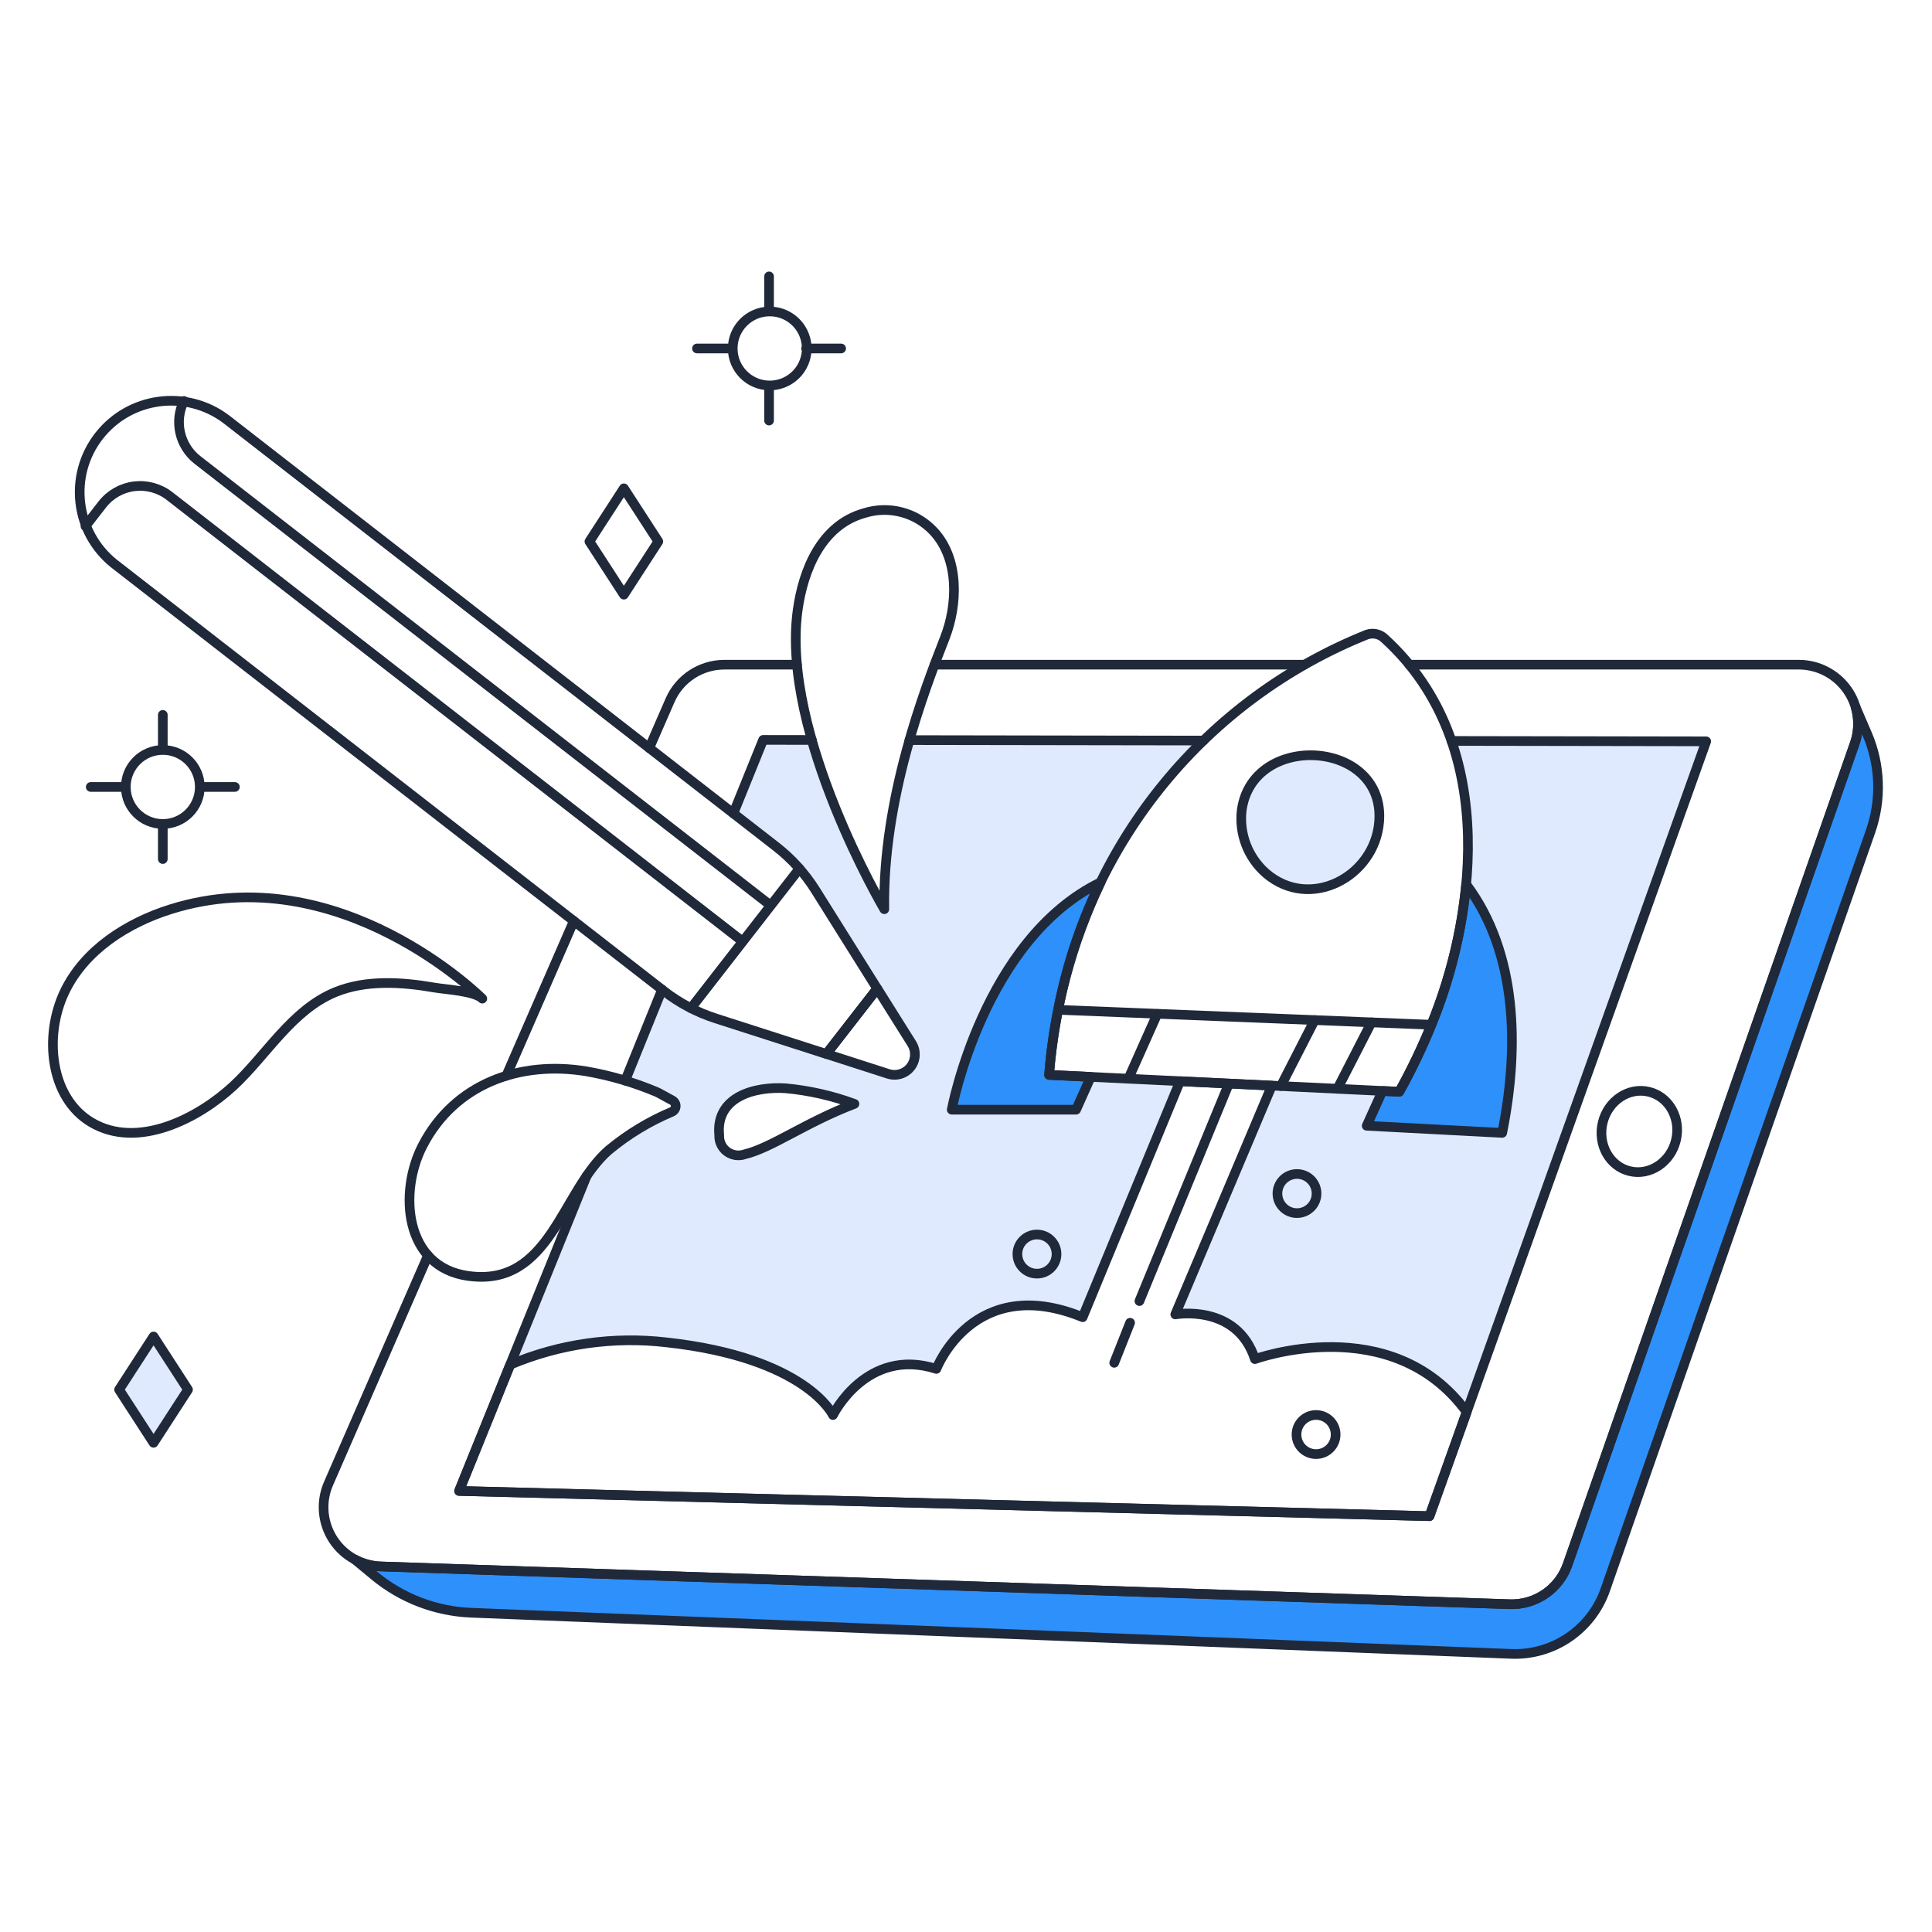 <svg xmlns="http://www.w3.org/2000/svg" xmlns:xlink="http://www.w3.org/1999/xlink" viewBox="0 0 160 160"><path d="M 154.627 60.779 L 153.68 58.577 C 153.969 59.558 153.941 60.605 153.601 61.569 L 129.822 129.573 C 129.115 131.598 127.173 132.928 125.029 132.855 L 31.538 129.726 C 30.791 129.703 30.058 129.509 29.398 129.159 L 31.013 130.495 C 33.277 132.367 36.092 133.444 39.027 133.56 L 125.147 136.967 C 128.627 137.106 131.789 134.955 132.938 131.667 L 154.908 68.862 C 155.83 66.228 155.73 63.343 154.627 60.779 Z" fill="rgb(46,144,250)"></path><path d="M 154.627 60.779 L 153.68 58.577 C 153.969 59.558 153.941 60.605 153.601 61.569 L 129.822 129.573 C 129.115 131.598 127.173 132.928 125.029 132.855 L 31.538 129.726 C 30.791 129.703 30.058 129.509 29.398 129.159 L 31.013 130.495 C 33.277 132.367 36.092 133.444 39.027 133.56 L 125.147 136.967 C 128.627 137.106 131.789 134.955 132.938 131.667 L 154.908 68.862 C 155.83 66.228 155.73 63.343 154.627 60.779 Z" fill="transparent" stroke-width="0.8" stroke="rgb(32,41,57)" stroke-linecap="round" stroke-linejoin="round" stroke-dasharray=""></path><path d="M 35.443 103.975 L 27.206 122.865 C 26.208 125.158 27.094 127.834 29.263 129.079 C 29.957 129.477 30.738 129.699 31.538 129.726 L 125.027 132.854 C 126.071 132.889 127.099 132.59 127.962 132 C 128.824 131.409 129.475 130.559 129.821 129.573 L 153.599 61.569 C 154.126 60.069 153.891 58.407 152.969 57.112 C 152.049 55.817 150.559 55.047 148.97 55.046 L 116.718 55.046 M 47.522 76.272 L 41.932 89.089 M 66.001 55.047 L 59.988 55.047 C 58.037 55.047 56.272 56.203 55.493 57.992 L 53.768 61.949 M 107.992 55.047 L 77.393 55.047" fill="transparent" stroke-width="0.8" stroke="rgb(32,41,57)" stroke-linecap="round" stroke-linejoin="round" stroke-dasharray=""></path><path d="M 138.792 94.442 C 139.234 92.629 138.235 90.827 136.561 90.419 C 134.886 90.011 133.17 91.15 132.729 92.964 C 132.287 94.778 133.285 96.58 134.96 96.988 C 136.634 97.396 138.35 96.256 138.792 94.442 Z" fill="transparent" stroke-width="0.8" stroke="rgb(32,41,57)" stroke-linecap="round" stroke-linejoin="round" stroke-dasharray=""></path><path d="M 99.661 61.33 L 75.316 61.294 C 73.949 65.836 73.247 70.553 73.234 75.296 C 70.713 70.864 68.699 66.163 67.23 61.28 L 63.204 61.274 L 60.737 67.363 C 64.195 70.052 65.911 71.129 67.535 73.719 L 75.511 86.424 C 75.791 86.869 75.847 87.418 75.664 87.911 C 75.482 88.403 75.08 88.782 74.578 88.937 C 74.247 89.04 73.892 89.038 73.562 88.932 L 59.279 84.338 C 57.663 83.818 56.155 83.009 54.829 81.95 L 51.777 89.49 C 53.146 89.853 54.459 90.404 55.677 91.128 C 55.854 91.222 55.962 91.408 55.956 91.608 C 55.951 91.809 55.832 91.988 55.65 92.072 C 53.758 92.867 51.993 93.937 50.413 95.247 C 49.715 95.878 49.1 96.595 48.582 97.381 L 42.255 113.009 C 46.342 111.284 50.807 110.649 55.213 111.164 C 66.784 112.438 68.984 117.181 68.984 117.181 C 68.984 117.181 71.762 111.511 77.547 113.36 C 77.547 113.36 80.603 105.376 89.662 109.079 L 97.726 89.537 L 86.881 89.015 C 87.585 78.528 92.136 68.669 99.66 61.33 Z M 61.692 95.589 C 61.192 95.767 60.637 95.687 60.209 95.373 C 59.781 95.059 59.538 94.551 59.562 94.021 C 59.233 90.804 62.528 89.961 65.048 90.127 C 67 90.307 68.919 90.741 70.758 91.419 C 66.698 92.97 63.911 95.053 61.692 95.589 Z M 120.21 61.362 C 123.341 70.437 120.711 82.117 115.884 90.416 L 105.33 89.908 L 97.332 108.853 C 97.332 108.853 102.426 107.927 103.927 112.555 C 103.927 112.555 115.258 108.428 121.466 116.933 L 141.301 61.396 Z" fill="rgb(224,234,255)"></path><path d="M 48.583 97.381 L 38.02 123.47 L 118.384 125.56 L 141.3 61.396 L 120.209 61.362 M 54.83 81.95 L 51.777 89.491 M 67.227 61.28 L 63.2 61.274 L 60.735 67.363 M 99.663 61.33 L 75.316 61.292" fill="transparent" stroke-width="0.8" stroke="rgb(32,41,57)" stroke-linecap="round" stroke-linejoin="round" stroke-dasharray=""></path><path d="M 103.927 112.556 C 102.423 107.928 97.332 108.854 97.332 108.854 L 105.33 89.909 L 97.725 89.543 L 89.661 109.085 C 80.601 105.383 77.546 113.367 77.546 113.367 C 71.761 111.515 68.983 117.188 68.983 117.188 C 68.983 117.188 66.785 112.443 55.213 111.171 C 50.806 110.656 46.342 111.291 42.254 113.016 L 38.02 123.476 L 118.383 125.565 L 121.464 116.938 C 115.258 108.427 103.927 112.556 103.927 112.556 Z" fill="transparent" stroke-width="0.8" stroke="rgb(32,41,57)" stroke-linecap="round" stroke-linejoin="round" stroke-dasharray=""></path><path d="M 121.421 73.234 C 121.033 77.23 120.063 81.148 118.542 84.864 C 117.769 86.766 116.882 88.618 115.884 90.412 L 114.487 90.348 L 113.184 93.231 L 124.407 93.82 C 125.82 86.76 125.69 78.928 121.421 73.234 Z" fill="rgb(46,144,250)"></path><path d="M 121.421 73.234 C 121.033 77.23 120.063 81.148 118.542 84.864 C 117.769 86.766 116.882 88.618 115.884 90.412 L 114.487 90.348 L 113.184 93.231 L 124.407 93.82 C 125.82 86.76 125.69 78.928 121.421 73.234 Z" fill="transparent" stroke-width="0.8" stroke="rgb(32,41,57)" stroke-linecap="round" stroke-linejoin="round" stroke-dasharray=""></path><path d="M 86.88 89.018 C 87.307 83.484 88.754 78.076 91.148 73.068 C 81.45 77.786 78.818 91.9 78.818 91.9 L 89.117 91.9 L 90.335 89.185 L 86.88 89.019 Z" fill="rgb(46,144,250)"></path><path d="M 86.88 89.018 C 87.307 83.484 88.754 78.076 91.148 73.068 C 81.45 77.786 78.818 91.9 78.818 91.9 L 89.117 91.9 L 90.335 89.185 L 86.88 89.019 Z M 101.774 89.735 L 94.362 107.749" fill="transparent" stroke-width="0.8" stroke="rgb(32,41,57)" stroke-linecap="round" stroke-linejoin="round" stroke-dasharray=""></path><path d="M 114.626 52.844 C 114.234 52.49 113.68 52.381 113.183 52.56 C 99.929 57.886 90.299 69.595 87.631 83.628 C 87.275 85.408 87.024 87.208 86.88 89.018 L 115.884 90.415 C 116.882 88.621 117.769 86.769 118.542 84.867 C 121.849 76.874 124.597 61.902 114.626 52.844 Z M 87.631 83.628 L 118.542 84.867" fill="transparent" stroke-width="0.8" stroke="rgb(32,41,57)" stroke-linecap="round" stroke-linejoin="round" stroke-dasharray=""></path><path d="M 114.213 68.072 C 113.839 72.617 108.475 75.467 104.82 72.3 C 103.343 70.992 102.602 69.043 102.836 67.084 C 103.75 60.528 114.772 61.262 114.213 68.072 Z" fill="rgb(224,234,255)"></path><path d="M 114.213 68.072 C 113.839 72.617 108.475 75.467 104.82 72.3 C 103.343 70.992 102.602 69.043 102.836 67.084 C 103.75 60.528 114.772 61.262 114.213 68.072 Z M 93.59 109.545 L 92.275 112.862 M 113.58 84.668 L 110.759 90.168 M 108.876 84.48 L 106.078 89.936 M 95.839 83.972 L 93.449 89.334 M 73.56 88.932 C 74.236 89.151 74.977 88.922 75.414 88.361 C 75.85 87.8 75.888 87.026 75.51 86.424 L 72.65 81.869 L 68.44 87.282 Z" fill="transparent" stroke-width="0.8" stroke="rgb(32,41,57)" stroke-linecap="round" stroke-linejoin="round" stroke-dasharray=""></path><path d="M 18.726 34.712 C 15.421 32.224 10.731 32.848 8.193 36.114 C 5.654 39.381 6.207 44.08 9.434 46.668 L 54.978 82.07 C 56.267 83.073 57.722 83.841 59.276 84.341 L 68.437 87.287 L 72.647 81.874 L 67.534 73.719 C 66.665 72.335 65.56 71.114 64.27 70.111 Z" fill="transparent" stroke-width="0.8" stroke="rgb(32,41,57)" stroke-linecap="round" stroke-linejoin="round" stroke-dasharray=""></path><path d="M 7.077 43.57 L 8.472 41.775 C 9.118 40.944 10.067 40.404 11.111 40.273 C 12.155 40.143 13.208 40.432 14.039 41.078 L 61.51 77.975 M 15.233 33.206 C 14.4 34.896 14.87 36.938 16.357 38.095 L 63.829 74.992 M 57.223 83.491 L 66.205 71.935 M 73.234 75.296 C 73.234 75.296 64.664 60.791 66.053 50.571 C 66.508 47.215 68.015 43.487 71.58 42.492 C 73.632 41.846 75.873 42.441 77.334 44.021 C 79.462 46.322 79.317 50.105 78.24 52.846 C 76.543 57.168 73.081 66.193 73.234 75.296 Z M 55.649 92.073 C 55.832 91.99 55.952 91.81 55.958 91.609 C 55.964 91.409 55.854 91.222 55.676 91.129 C 55.126 90.839 54.562 90.506 54.402 90.441 C 52.514 89.643 50.541 89.065 48.522 88.717 C 43.066 87.825 37.664 89.739 35.002 94.868 C 33.002 98.718 33.479 104.918 38.754 105.665 C 45.582 106.632 46.482 98.666 50.412 95.249 C 51.992 93.939 53.757 92.868 55.649 92.073 Z M 39.94 82.701 C 39.94 82.701 28.14 70.9 14.139 75.298 C 10.55 76.423 6.994 78.666 5.336 82.165 C 3.622 85.779 4.129 90.913 7.571 92.952 C 11.407 95.224 16.431 92.614 19.318 89.939 C 22.08 87.381 24.16 83.647 27.778 82.162 C 30.309 81.127 33.29 81.318 35.973 81.786 C 36.866 81.942 39.309 82.07 39.942 82.701 Z M 70.76 91.418 C 68.921 90.74 67.002 90.305 65.05 90.126 C 62.53 89.966 59.24 90.804 59.564 94.02 C 59.54 94.55 59.782 95.058 60.209 95.372 C 60.636 95.687 61.193 95.768 61.692 95.588 C 63.91 95.052 66.698 92.969 70.761 91.418 Z M 51.666 40.44 L 48.814 44.843 L 51.666 49.246 L 54.52 44.843 Z" fill="transparent" stroke-width="0.8" stroke="rgb(32,41,57)" stroke-linecap="round" stroke-linejoin="round" stroke-dasharray=""></path><path d="M 12.717 110.681 L 9.863 115.084 L 12.717 119.487 L 15.57 115.084 Z" fill="rgb(224,234,255)"></path><path d="M 12.717 110.681 L 9.863 115.084 L 12.717 119.487 L 15.57 115.084 Z M 60.625 28.859 L 57.72 28.859 M 63.69 25.794 L 63.69 22.89 M 66.754 28.859 L 69.659 28.859 M 63.69 31.923 L 63.69 34.829 M 63.69 31.922 C 64.798 31.942 65.83 31.363 66.39 30.406 C 66.949 29.45 66.949 28.267 66.39 27.311 C 65.83 26.354 64.798 25.775 63.69 25.795 C 62.02 25.825 60.681 27.188 60.681 28.858 C 60.681 30.529 62.02 31.892 63.69 31.922 Z M 10.418 65.173 L 7.514 65.173 M 13.483 62.11 L 13.483 59.203 M 16.547 65.173 L 19.453 65.173 M 13.483 68.237 L 13.483 71.143 M 13.483 68.237 C 15.175 68.237 16.547 66.865 16.547 65.173 C 16.547 63.481 15.175 62.109 13.483 62.109 C 11.791 62.109 10.419 63.481 10.419 65.173 C 10.419 66.865 11.791 68.237 13.483 68.237 Z M 85.877 105.478 C 86.772 105.478 87.497 104.753 87.497 103.858 C 87.497 102.963 86.772 102.238 85.877 102.238 C 84.982 102.238 84.257 102.963 84.257 103.858 C 84.257 104.753 84.982 105.478 85.877 105.478 Z M 108.991 120.422 C 109.886 120.422 110.611 119.697 110.611 118.802 C 110.611 117.907 109.886 117.182 108.991 117.182 C 108.096 117.182 107.371 117.907 107.371 118.802 C 107.371 119.697 108.096 120.422 108.991 120.422 Z M 107.371 100.464 C 107.959 100.479 108.509 100.174 108.808 99.667 C 109.106 99.16 109.106 98.531 108.808 98.023 C 108.51 97.516 107.96 97.211 107.372 97.225 C 106.493 97.247 105.792 97.965 105.792 98.844 C 105.791 99.723 106.492 100.442 107.371 100.464 Z" fill="transparent" stroke-width="0.8" stroke="rgb(32,41,57)" stroke-linecap="round" stroke-linejoin="round" stroke-dasharray=""></path></svg>
